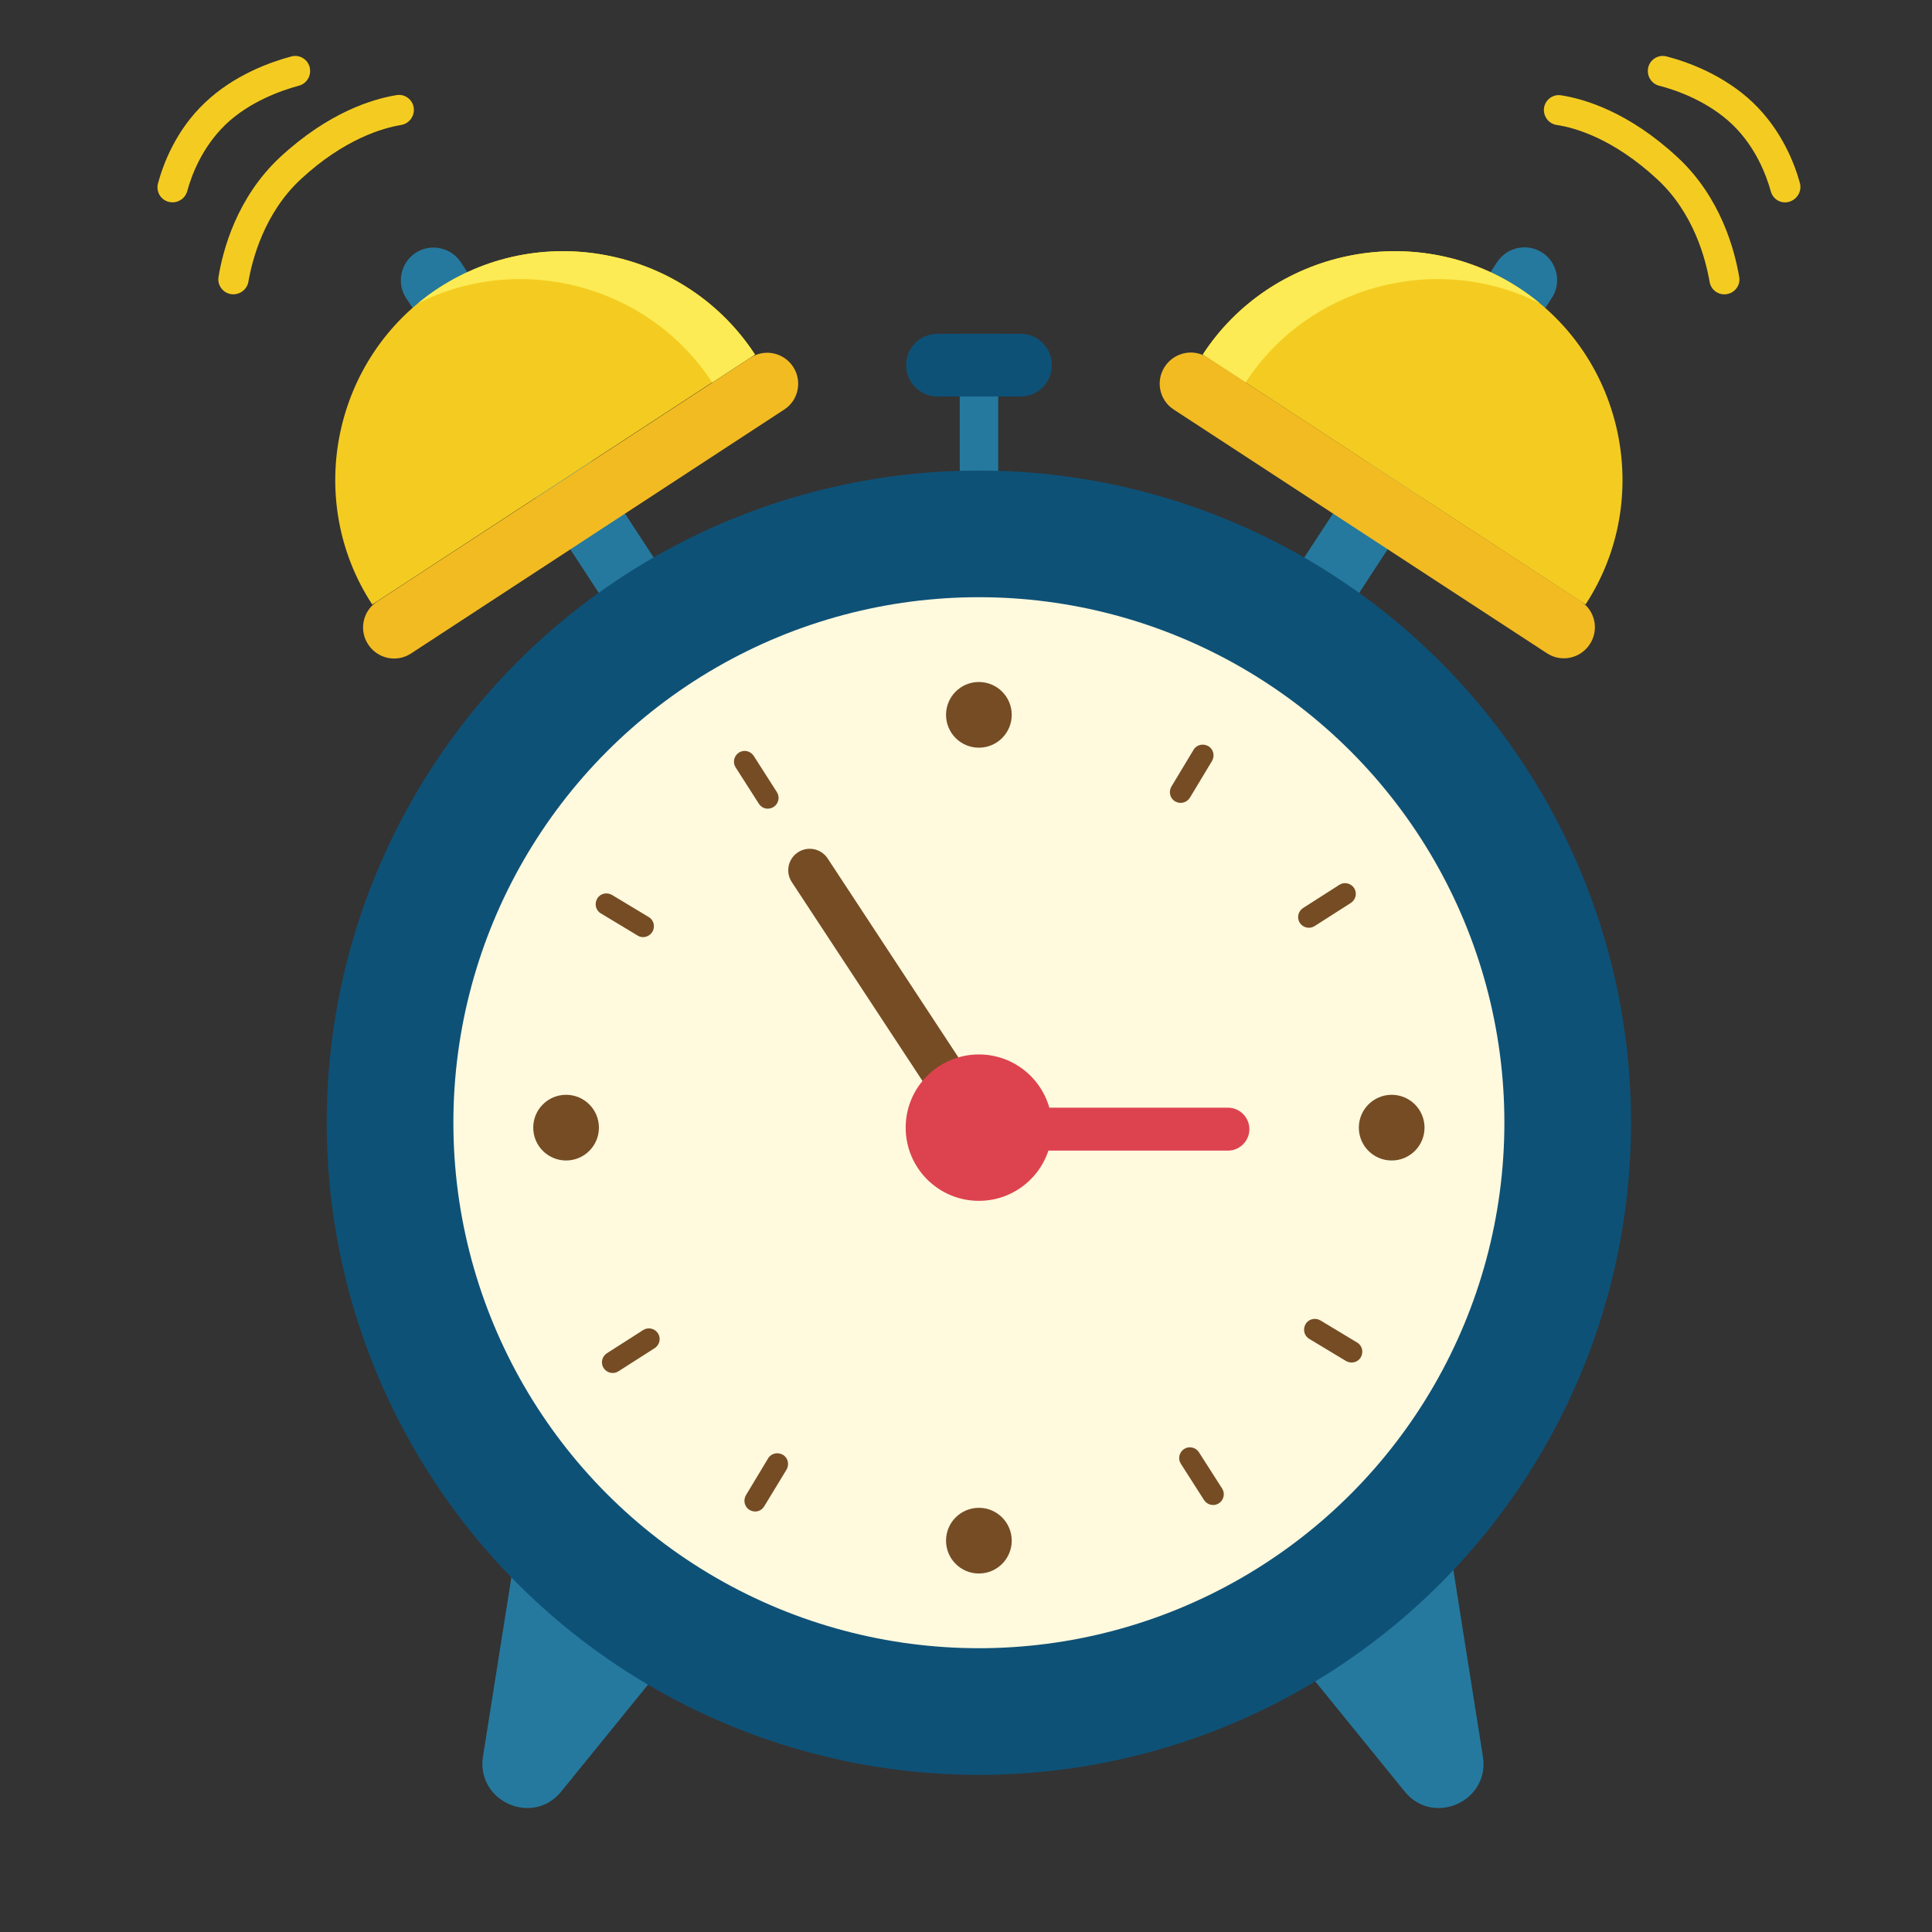 <?xml version="1.0" encoding="UTF-8" standalone="no"?>
<svg
   xmlns:dc="http://purl.org/dc/elements/1.1/"
   xmlns:cc="http://creativecommons.org/ns#"
   xmlns:rdf="http://www.w3.org/1999/02/22-rdf-syntax-ns#"
   xmlns:svg="http://www.w3.org/2000/svg"
   xmlns="http://www.w3.org/2000/svg"
   xmlns:sodipodi="http://sodipodi.sourceforge.net/DTD/sodipodi-0.dtd"
   xmlns:inkscape="http://www.inkscape.org/namespaces/inkscape"
   version="1.1"
   id="Layer_1"
   x="0px"
   y="0px"
   viewBox="0 0 900 900"
   xml:space="preserve"
   sodipodi:docname="Alarm_Clock_Vector.svg"
   width="900"
   height="900"
   inkscape:version="1.0.1 (3bc2e813f5, 2020-09-07)"><rect x="0" y="0" width="900" height="900" fill="#333333" stroke="none"/><defs
   id="defs79" /><sodipodi:namedview
   pagecolor="#ffffff"
   bordercolor="#666666"
   borderopacity="1"
   objecttolerance="10"
   gridtolerance="10"
   guidetolerance="10"
   inkscape:pageopacity="0"
   inkscape:pageshadow="2"
   inkscape:window-width="1252"
   inkscape:window-height="739"
   id="namedview77"
   showgrid="false"
   inkscape:zoom="0.47962963"
   inkscape:cx="960"
   inkscape:cy="465.08796"
   inkscape:window-x="-9"
   inkscape:window-y="-9"
   inkscape:window-maximized="1"
   inkscape:current-layer="Layer_1" />
<style
   type="text/css"
   id="style2">
	.st0{fill:#25799E;}
	.st1{fill:#F4CC21;}
	.st2{fill:#FCEB54;}
	.st3{fill:#F2BB22;}
	.st4{fill:#0E5177;}
	.st5{fill:#FFF9DE;}
	.st6{fill:#754C24;}
	.st7{fill:none;stroke:#754C24;stroke-width:20;stroke-linecap:round;stroke-miterlimit:10;}
	.st8{fill:none;stroke:#DD434E;stroke-width:20;stroke-linecap:round;stroke-miterlimit:10;}
	.st9{fill:#DD434E;}
</style>
<g
   id="g12"
   transform="translate(-504,-108)">
	<path
   class="st0"
   d="M 826.6,395.4 801.1,412 693.2,246.9 c -4.6,-7 -2.6,-16.5 4.4,-21.1 v 0 c 7,-4.6 16.5,-2.6 21.1,4.4 z"
   id="path4" />
	<path
   class="st1"
   d="m 708.3,242.2 c -49.2,32.2 -62.8,98.7 -30.9,147.4 L 855.7,273.1 c -31.8,-48.7 -98.1,-63 -147.4,-30.9 z"
   id="path6" />
	<path
   class="st2"
   d="m 708.3,242.2 c -3.4,2.2 -6.6,4.6 -9.6,7.1 47.8,-24.1 107.4,-8.6 137.1,36.9 l 19.9,-13 c -31.8,-48.8 -98.1,-63.1 -147.4,-31 z"
   id="path8" />
	<path
   class="st3"
   d="M 869.3,298.8 695.5,412.4 c -6.7,4.4 -15.6,2.5 -20,-4.2 v 0 c -4.4,-6.7 -2.5,-15.6 4.2,-20 L 853.5,274.7 c 6.7,-4.4 15.6,-2.5 20,4.2 v 0 c 4.3,6.6 2.5,15.6 -4.2,19.9 z"
   id="path10" />
</g>
<g
   id="g22"
   transform="translate(-504,-108)">
	<path
   class="st0"
   d="M 1093.5,395.4 1119,412 1226.9,246.8 c 4.6,-7 2.6,-16.5 -4.4,-21.1 v 0 c -7,-4.6 -16.5,-2.6 -21.1,4.4 z"
   id="path14" />
	<path
   class="st1"
   d="m 1211.7,242.2 c 49.2,32.2 62.8,98.7 30.9,147.4 L 1064.3,273.1 c 31.8,-48.7 98.2,-63 147.4,-30.9 z"
   id="path16" />
	<path
   class="st2"
   d="m 1211.7,242.2 c 3.4,2.2 6.6,4.6 9.6,7.1 -47.8,-24.1 -107.4,-8.6 -137.1,36.9 l -19.9,-13 c 31.8,-48.8 98.2,-63.1 147.4,-31 z"
   id="path18" />
	<path
   class="st3"
   d="m 1050.8,298.8 173.8,113.5 c 6.7,4.4 15.6,2.5 20,-4.2 v 0 c 4.4,-6.7 2.5,-15.6 -4.2,-20 L 1066.6,274.6 c -6.7,-4.4 -15.6,-2.5 -20,4.2 v 0 c -4.4,6.7 -2.5,15.7 4.2,20 z"
   id="path20" />
</g>
<rect
   x="447.1"
   y="155.5"
   class="st0"
   width="17.9"
   height="85.6"
   id="rect24" />
<path
   class="st4"
   d="m 422.1,170.1 v 0 c 0,-8.1 6.5,-14.6 14.6,-14.6 h 38.7 c 8.1,0 14.6,6.5 14.6,14.6 v 0 c 0,8.1 -6.5,14.6 -14.6,14.6 h -38.7 c -8.1,0 -14.6,-6.6 -14.6,-14.6 z"
   id="path26" />
<path
   class="st0"
   d="m 654.3,834.5 -72.9,-89.8 91.3,-40.7 18.1,114.3 c 3.3,20.8 -23.2,32.7 -36.5,16.2 z"
   id="path28" />
<path
   class="st0"
   d="M 261.5,834.5 334.4,744.7 243.1,704 225,818.2 c -3.3,20.9 23.2,32.8 36.5,16.3 z"
   id="path30" />
<circle
   class="st4"
   cx="456"
   cy="523"
   r="303.8"
   id="circle32" />
<circle
   class="st5"
   cx="456"
   cy="523"
   r="244.8"
   id="circle34" />
<g
   id="g60"
   transform="translate(-504,-108)">
	<circle
   class="st6"
   cx="960"
   cy="441"
   r="15.3"
   id="circle36" />
	<circle
   class="st6"
   cx="960"
   cy="825.7"
   r="15.3"
   id="circle38" />
	<circle
   class="st6"
   cx="1152.3"
   cy="633.3"
   r="15.3"
   id="circle40" />
	<circle
   class="st6"
   cx="767.7"
   cy="633.3"
   r="15.3"
   id="circle42" />
	<path
   class="st6"
   d="m 1051.4,481.3 v 0 c -2.4,-1.4 -3.1,-4.5 -1.7,-6.9 l 10.3,-17.1 c 1.4,-2.4 4.5,-3.1 6.9,-1.7 v 0 c 2.4,1.4 3.1,4.5 1.7,6.9 l -10.3,17.1 c -1.5,2.4 -4.6,3.1 -6.9,1.7 z"
   id="path44" />
	<path
   class="st6"
   d="m 853.2,811.4 v 0 c -2.4,-1.4 -3.1,-4.5 -1.7,-6.9 l 10.3,-17.1 c 1.4,-2.4 4.5,-3.1 6.9,-1.7 v 0 c 2.4,1.4 3.1,4.5 1.7,6.9 L 860,809.7 c -1.4,2.4 -4.4,3.1 -6.8,1.7 z"
   id="path46" />
	<path
   class="st6"
   d="m 1109.5,537.9 v 0 c -1.5,-2.3 -0.8,-5.4 1.5,-6.9 l 16.9,-10.8 c 2.3,-1.5 5.4,-0.8 6.9,1.5 v 0 c 1.5,2.3 0.8,5.4 -1.5,6.9 l -16.9,10.8 c -2.3,1.5 -5.4,0.8 -6.9,-1.5 z"
   id="path48" />
	<path
   class="st6"
   d="m 785.2,745.3 v 0 c -1.5,-2.3 -0.8,-5.4 1.5,-6.9 l 16.9,-10.8 c 2.3,-1.5 5.4,-0.8 6.9,1.5 v 0 c 1.5,2.3 0.8,5.4 -1.5,6.9 l -16.9,10.8 c -2.3,1.5 -5.4,0.8 -6.9,-1.5 z"
   id="path50" />
	<path
   class="st6"
   d="m 1131,742 -17.1,-10.3 c -2.4,-1.4 -3.1,-4.5 -1.7,-6.9 v 0 c 1.4,-2.4 4.5,-3.1 6.9,-1.7 l 17.1,10.3 c 2.4,1.4 3.1,4.5 1.7,6.9 v 0 c -1.4,2.4 -4.5,3.1 -6.9,1.7 z"
   id="path52" />
	<path
   class="st6"
   d="m 801,543.8 -17.1,-10.3 c -2.4,-1.4 -3.1,-4.5 -1.7,-6.9 v 0 c 1.4,-2.4 4.5,-3.1 6.9,-1.7 l 17.1,10.3 c 2.4,1.4 3.1,4.5 1.7,6.9 v 0 c -1.5,2.4 -4.6,3.2 -6.9,1.7 z"
   id="path54" />
	<path
   class="st6"
   d="m 1064.9,806.8 -10.8,-16.9 c -1.5,-2.3 -0.8,-5.4 1.5,-6.9 v 0 c 2.3,-1.5 5.4,-0.8 6.9,1.5 l 10.8,16.9 c 1.5,2.3 0.8,5.4 -1.5,6.9 v 0 c -2.3,1.5 -5.4,0.8 -6.9,-1.5 z"
   id="path56" />
	<path
   class="st6"
   d="m 857.5,482.4 -10.8,-16.9 c -1.5,-2.3 -0.8,-5.4 1.5,-6.9 v 0 c 2.3,-1.5 5.4,-0.8 6.9,1.5 l 10.8,16.9 c 1.5,2.3 0.8,5.4 -1.5,6.9 v 0 c -2.4,1.5 -5.4,0.9 -6.9,-1.5 z"
   id="path58" />
</g>
<line
   class="st7"
   x1="456"
   y1="525.3"
   x2="377.2"
   y2="405.4"
   id="line62" />
<line
   class="st8"
   x1="456"
   y1="526"
   x2="572"
   y2="526"
   id="line64" />
<circle
   class="st9"
   cx="456"
   cy="525.3"
   r="34.1"
   id="circle66" />
<path
   class="st1"
   d="m 108.4,137.1 v 0 c -4.2,-0.2 -7.3,-4 -6.6,-8.1 2,-12.4 8.5,-37 28.7,-55.8 22.7,-21 43.2,-27.1 54.3,-28.9 4.3,-0.7 8.2,2.8 8,7.2 v 0.1 c -0.2,3.3 -2.6,6 -5.8,6.6 -8.7,1.4 -26.7,6.6 -46.9,25.3 -17,15.8 -22.6,37.4 -24.4,47.8 -0.6,3.4 -3.7,5.9 -7.3,5.8 z"
   id="path68" />
<path
   class="st1"
   d="m 79.5,94.2 v 0 c -4.3,-0.5 -7,-4.7 -5.9,-8.8 2.5,-9.2 8.4,-24.8 21.8,-37.5 13.6,-13 30.6,-19 40.3,-21.6 4,-1.1 8.1,1.6 8.7,5.7 v 0.1 c 0.5,3.5 -1.7,6.9 -5.1,7.8 -8.1,2.2 -22.9,7.3 -34.2,18.1 -11,10.6 -15.9,23.7 -17.9,31.1 -1,3.4 -4.2,5.5 -7.7,5.1 z"
   id="path70" />
<path
   class="st1"
   d="m 803.6,137.1 c -3.5,0.2 -6.6,-2.3 -7.2,-5.8 -1.8,-10.4 -7.3,-32 -24.4,-47.8 -20.4,-18.9 -38.2,-24 -46.9,-25.3 -3.3,-0.5 -5.7,-3.3 -5.9,-6.6 v 0 c -0.2,-4.4 3.7,-7.9 8,-7.2 11,1.7 31.6,7.8 54.3,28.9 20.2,18.7 26.6,43.4 28.7,55.8 0.7,4 -2.4,7.8 -6.6,8 z"
   id="path72" />
<path
   class="st1"
   d="M 832.5,94.2 C 829,94.7 825.8,92.5 824.9,89.1 822.8,81.6 817.9,68.5 807,58 795.7,47.2 781,42 772.8,39.9 769.4,39 767.2,35.6 767.7,32.1 V 32 c 0.6,-4.1 4.7,-6.8 8.7,-5.7 9.7,2.5 26.7,8.6 40.3,21.6 13.3,12.8 19.3,28.3 21.8,37.5 1,4.1 -1.8,8.2 -6,8.8 l 0.6,-0.1 z"
   id="path74" />
</svg>
